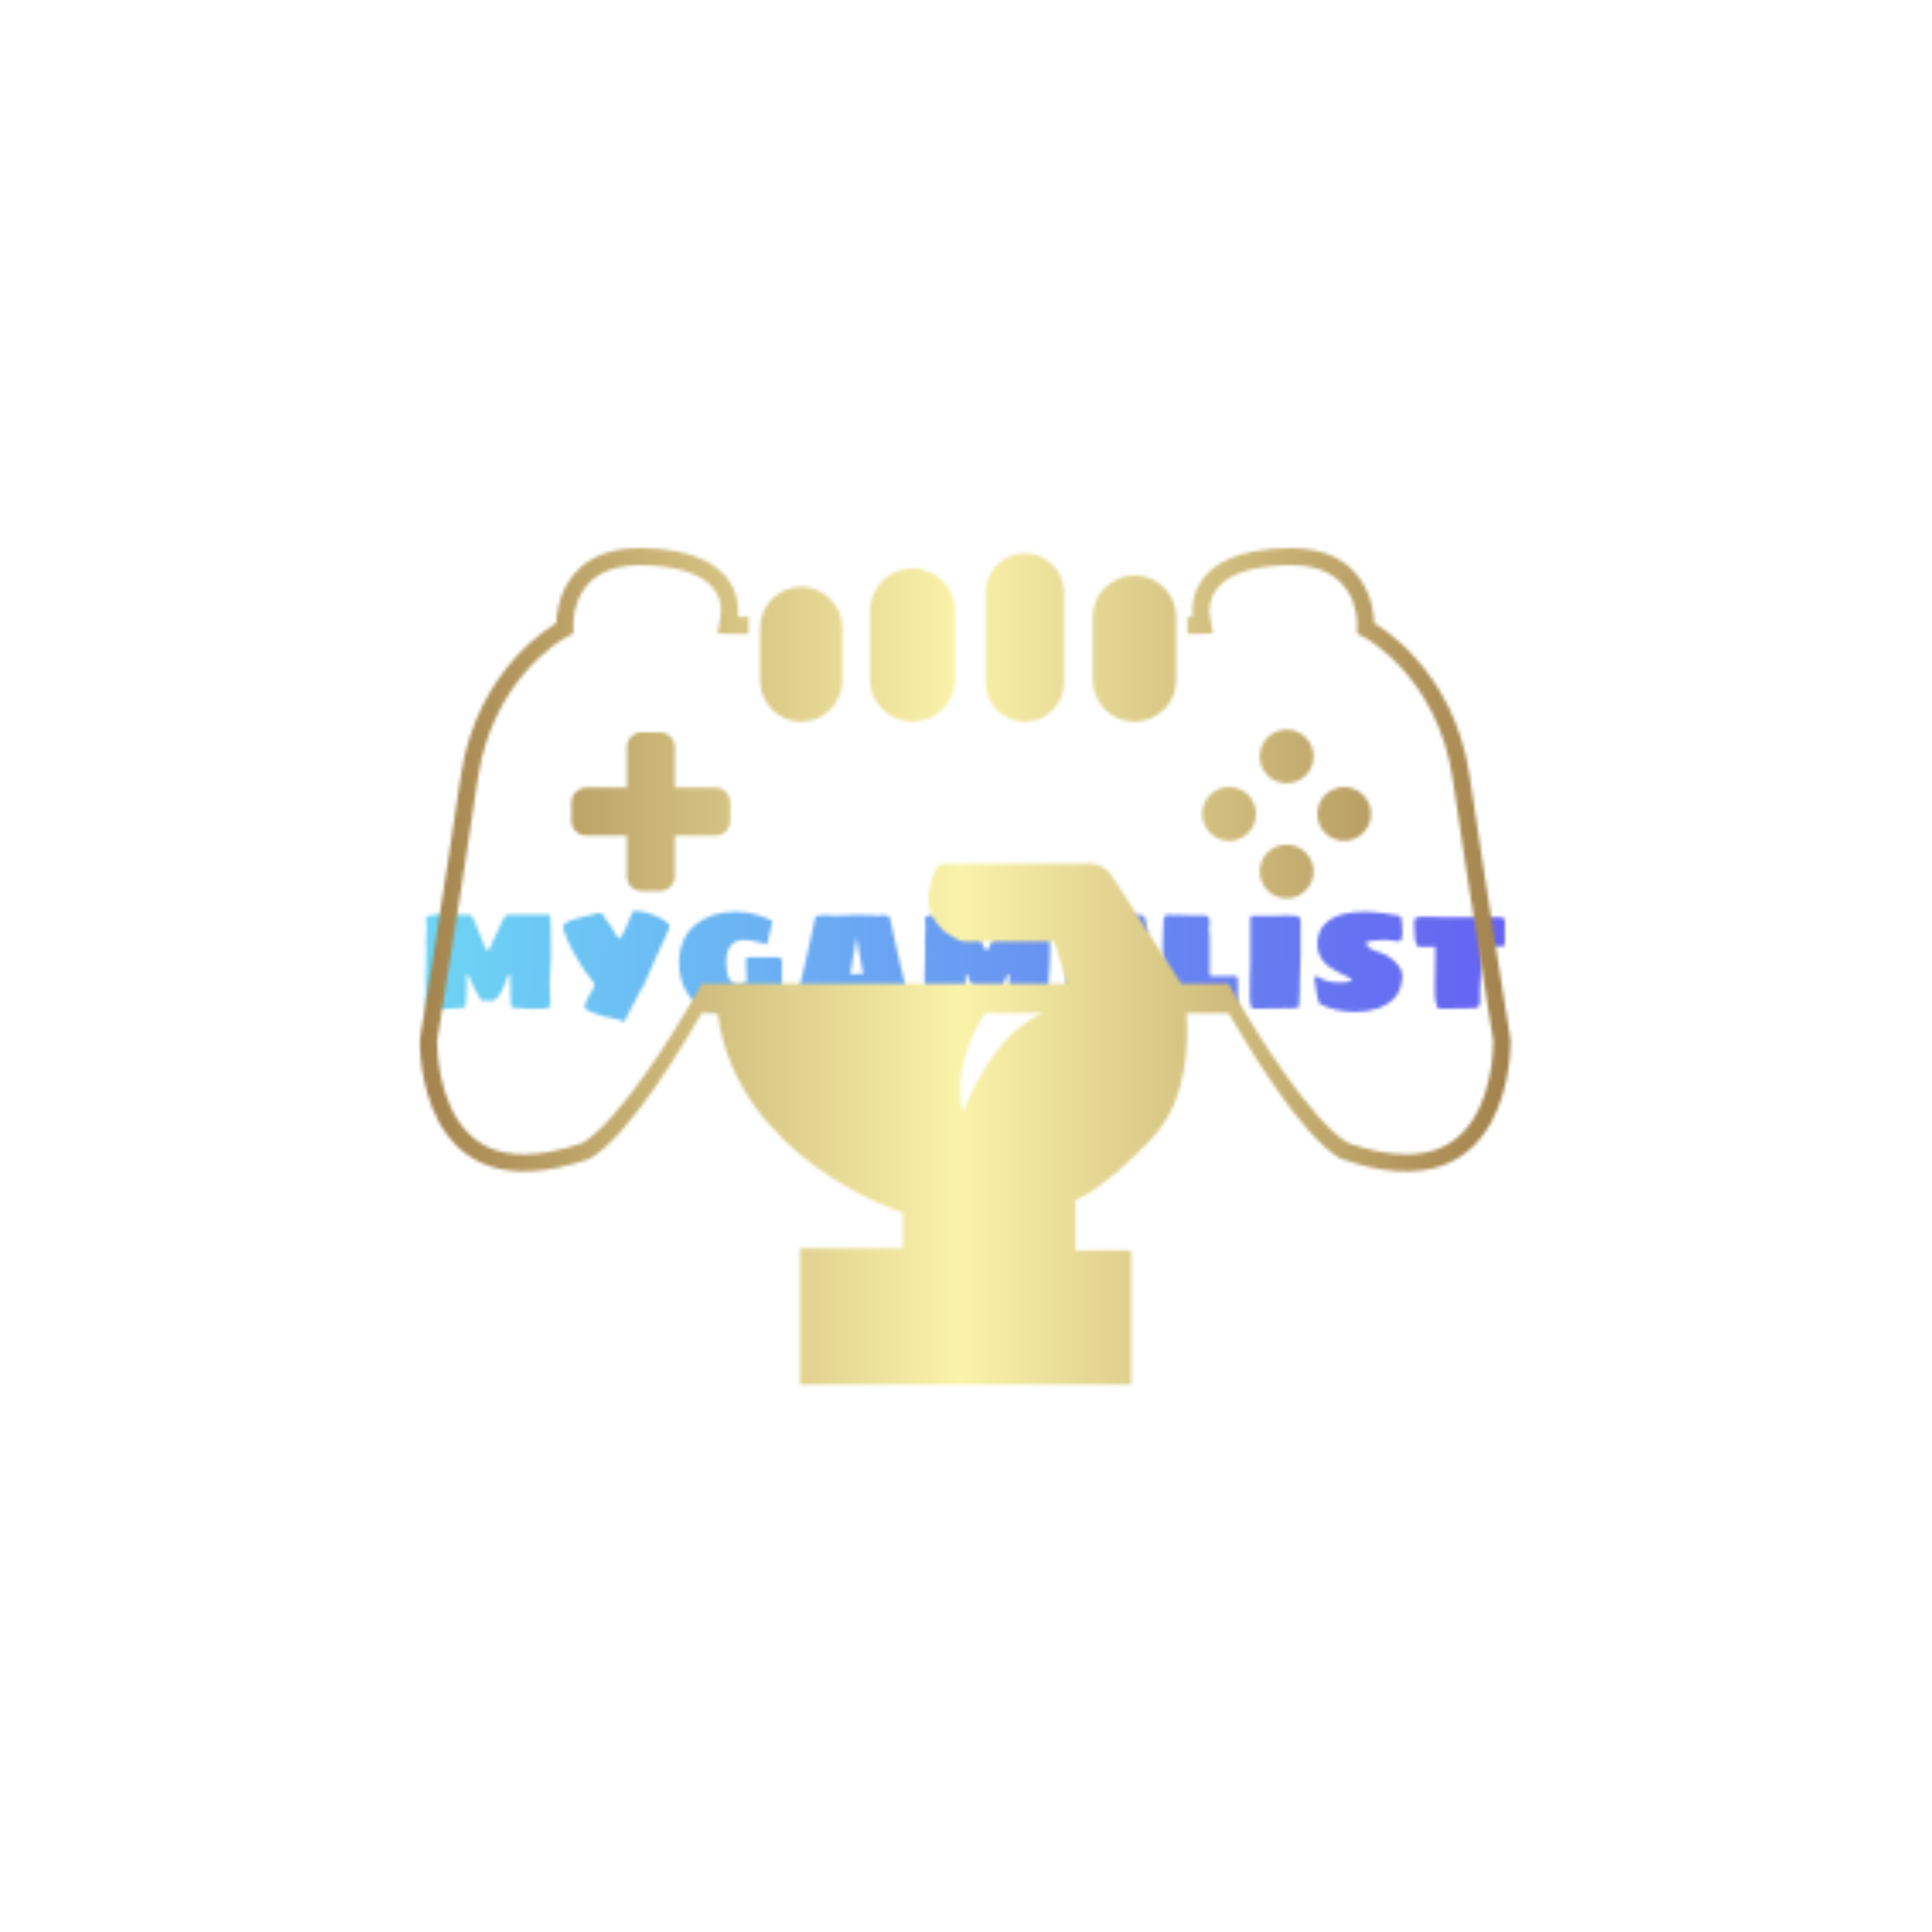 <svg xmlns="http://www.w3.org/2000/svg" version="1.1" xmlns:xlink="http://www.w3.org/1999/xlink" xmlns:svgjs="http://svgjs.dev/svgjs" width="1000" height="1000" viewBox="0 0 1000 1000"><rect width="1000" height="1000" fill="#ffffff"></rect><g transform="matrix(0.7,0,0,0.7,149.576,282.127)"><svg viewBox="0 0 396 247" data-background-color="#ffffff" preserveAspectRatio="xMidYMid meet" height="623" width="1000" xmlns="http://www.w3.org/2000/svg" xmlns:xlink="http://www.w3.org/1999/xlink"><g id="tight-bounds" transform="matrix(1,0,0,1,0.24,-0.1)"><svg viewBox="0 0 395.52 247.2" height="247.2" width="395.52"><g><svg></svg></g><g><svg viewBox="0 0 395.52 247.2" height="247.2" width="395.52"><mask id="a9eaae99-bade-465f-88b3-69f767271110"><rect width="640" height="400" fill="white"></rect><rect width="348.058" height="47.881" fill="black" y="99.66" x="23.731" id="transform-me"></rect></mask><g transform="matrix(1,0,0,1,39.552,107.338)"><svg viewBox="0 0 316.416 32.524" height="32.524" width="316.416"><g><svg viewBox="0 0 316.416 32.524" height="32.524" width="316.416"><g><svg viewBox="0 0 316.416 32.524" height="32.524" width="316.416"><g id="textblocktransform"><svg viewBox="0 0 316.416 32.524" height="32.524" width="316.416" id="textblock"><g><svg viewBox="0 0 316.416 32.524" height="32.524" width="316.416"><g transform="matrix(1,0,0,1,0,0)"><svg width="316.416" viewBox="2.9 -35.05 387.18 39.8" height="32.524" data-palette-color="url(#6a9754bf-52a5-4896-9410-e846d54ed42d)"><g class="wordmark-text-0" data-fill-palette-color="primary" id="text-0"></g></svg></g></svg></g></svg></g></svg></g><g></g></svg></g></svg></g><g mask="url(#a9eaae99-bade-465f-88b3-69f767271110)"><g transform="matrix(7.993, 0, 0, 7.993, 37.896, 1)"><svg xmlns="http://www.w3.org/2000/svg" xmlns:xlink="http://www.w3.org/1999/xlink" version="1.1" x="0" y="0" viewBox="4.999 9.661 40.001 30.677" enable-background="new 0 0 50 50" xml:space="preserve" height="30.677" width="40.001" class="icon-none" data-fill-palette-color="accent" id="none"></svg></g></g></svg></g><defs></defs><mask id="ebfeb829-700e-4350-b477-c77a34ac4154"><g id="SvgjsG4304"><svg viewBox="0 0 395.52 247.2" height="247.2" width="395.52"><g><svg></svg></g><g><svg viewBox="0 0 395.52 247.2" height="247.2" width="395.52"><mask id="SvgjsMask4303"></mask><g transform="matrix(1,0,0,1,39.552,107.338)"><svg viewBox="0 0 316.416 32.524" height="32.524" width="316.416"><g><svg viewBox="0 0 316.416 32.524" height="32.524" width="316.416"><g><svg viewBox="0 0 316.416 32.524" height="32.524" width="316.416"><g id="SvgjsG4301"><svg viewBox="0 0 316.416 32.524" height="32.524" width="316.416" id="SvgjsSvg4300"><g><svg viewBox="0 0 316.416 32.524" height="32.524" width="316.416"><g transform="matrix(1,0,0,1,0,0)"><svg width="316.416" viewBox="2.9 -35.05 387.18 39.8" height="32.524" data-palette-color="url(#6a9754bf-52a5-4896-9410-e846d54ed42d)"><g class="wordmark-text-0" data-fill-palette-color="primary" id="SvgjsG4299"><path d="M8.7 0.15Q8.2 0.15 7.9 0.05L7.9 0.05 6.9 0.05 6 0.05 5.65 0.05 3.4-0.5 3.2-0.9Q3.15-0.9 3.15-1.45L3.15-1.45Q3.15-2.15 3.1-2.6L3.1-2.6 3.05-4.9Q3-5.65 3-7.15L3-7.15 2.9-11Q2.9-12.25 3-14.45L3-14.45 3.05-16.15Q3.15-17.75 3.15-21.4L3.15-21.4 3.15-21.75 3.15-22.4Q3.05-22.55 3.05-22.95L3.05-22.95 3-23.3Q3-24.55 3.15-25.9L3.15-25.9Q3.25-27.6 3.25-29L3.25-29 3.2-30.4Q3.15-30.95 3.15-31.7L3.15-31.7Q3.15-31.75 3.08-31.85 3-31.95 3-32.05L3-32.05Q3-32.55 3.4-32.9 3.8-33.25 4.4-33.4L4.4-33.4Q5.2-33.65 6.45-33.65L6.45-33.65 14.9-33.65 18.8-33.65Q18.85-33.65 18.95-33.55 19.05-33.45 19.15-33.4L19.15-33.4Q19.55-33.05 20.15-32.05L20.15-32.05Q20.3-31.75 20.48-31.38 20.65-31 20.95-30.2L20.95-30.2Q21.3-29.4 21.9-27.75L21.9-27.75 22.5-26.2Q22.9-25.45 23.4-24.05L23.4-24.05Q23.55-23.65 23.73-23.25 23.9-22.85 24.05-22.45L24.05-22.45Q24.15-22.1 24.28-21.93 24.4-21.75 24.4-21.7L24.4-21.7Q24.75-20.9 25.15-20.9L25.15-20.9Q25.65-20.9 25.95-21.7L25.95-21.7Q26-21.75 26.05-21.93 26.1-22.1 26.3-22.5L26.3-22.5 27.05-24.15 29.05-28.4 29.9-30.2Q30.05-30.6 30.13-30.88 30.2-31.15 30.3-31.25L30.3-31.25Q30.5-31.7 31.25-32.8L31.25-32.8Q31.5-33.2 31.7-33.4L31.7-33.4Q31.85-33.45 31.9-33.55 31.95-33.65 32.05-33.65L32.05-33.65 35.95-33.65 44.4-33.65 45.15-33.65 45.65-33.65 46.3-33.65 47.4-33.65Q47.5-33.65 47.65-32.9L47.65-32.9 47.8-28Q47.9-25.9 47.9-21.4L47.9-21.4 47.9-18.5Q47.9-16.8 47.75-14.7 47.6-12.6 47.55-12L47.55-12 47.45-11 47.45-9.25Q47.5-8.55 47.5-7.15L47.5-7.15Q47.5-5.65 47.55-4.9L47.55-4.9Q47.55-3.45 47.65-2.9L47.65-2.9 47.65-1.45 47.65-0.9 47.5-0.5 45.25 0.05 44.9 0.05 44 0.05 43 0.05Q42.65 0.15 42.15 0.15L42.15 0.15Q41.25 0.15 39.65 0.05L39.65 0.05 38.4 0Q38.05-0.05 37.6-0.1 37.15-0.15 36.5-0.15L36.5-0.15 34.55-0.3Q34.45-0.3 34.4-0.25L34.4-0.25 34-0.25Q33.75-0.25 33.7-0.8L33.7-0.8Q33.4-1.8 33.4-4.2L33.4-4.2Q33.4-5.8 33.35-6.7L33.35-6.7 33.3-9.4Q33.25-10.3 33.25-12L33.25-12Q33.25-12.4 32.9-12.4L32.9-12.4Q32.7-12.4 32.5-11.9L32.5-11.9 31.95-10.55 31.5-9.3Q31.4-9 31.3-8.7 31.2-8.4 31.05-8.15L31.05-8.15 30.8-7.55Q30.35-6.55 29.65-5.3L29.65-5.3Q28.9-3.95 27.8-3.15L27.8-3.15Q27.2-2.8 26.75-2.8L26.75-2.8 26-2.8Q25.4-2.8 25-2.9L25-2.9 23.9-2.9 22.9-2.9Q20.9-6.1 19.15-9.9L19.15-9.9 18.4-11.75Q18.1-12.4 18-12.4L18-12.4Q17.65-12.4 17.65-12L17.65-12 17.65-9.65Q17.65-6.15 17.55-4.5L17.55-4.5Q17.45-1.9 17.2-0.9L17.2-0.9Q17.15-0.25 16.9-0.25L16.9-0.25 16.55-0.25 16.3-0.3Q14.6-0.2 13.6-0.1L13.6-0.1Q13-0.05 11.5 0.05 10 0.15 8.7 0.15L8.7 0.15ZM73.65 4.75L73.65 4.45Q73.65 4.45 73.57 4.45 73.5 4.45 73.45 4.5L73.45 4.5 73.3 4.55Q73.15 4.55 73.15 4.45L73.15 4.45Q72.95 4.35 72.9 4.15L72.9 4.15Q71.15 3.85 70.65 3.65L70.65 3.65 68.9 3.15 68.65 3.15Q68.4 3.15 68.25 3.05L68.25 3.05Q67.8 3.05 67.5 2.95L67.5 2.95Q67.1 2.9 66.2 2.6 65.3 2.3 64.9 2.15L64.9 2.15Q64.1 1.9 62.6 1.3L62.6 1.3Q61.9 1 61.55 0.9L61.55 0.9 60.4 0.2Q60-0.1 60-0.4L60-0.4Q60-1.35 60.45-2.4L60.45-2.4Q60.6-2.75 60.87-3.25 61.15-3.75 61.4-4.4L61.4-4.4Q61.5-4.7 61.95-5.3L61.95-5.3Q63.15-7.3 63.25-7.5L63.25-7.5Q63.45-8.05 63.45-8.5L63.45-8.5Q63.45-9.25 62.65-10.05L62.65-10.05Q61.9-10.8 61.9-11.5L61.9-11.5Q61.65-11.5 61.65-11.45L61.65-11.45 61.55-11.45 61.5-11.45Q61.4-11.55 61.4-11.65L61.4-11.65Q59.8-13.65 58.15-16.5L58.15-16.5Q56.05-19.8 54.75-22.5L54.75-22.5Q54.35-23.1 53.8-24.65L53.8-24.65Q53.15-26 52.7-27.4L52.7-27.4Q52.15-28.95 52.15-29.4L52.15-29.4Q52.15-29.9 53.25-30.7L53.25-30.7Q53.7-31 54.3-31.3 54.9-31.6 55.2-31.75L55.2-31.75Q55.45-31.8 57.3-32.3L57.3-32.3 58-32.55Q58.2-32.7 58.45-32.7L58.45-32.7Q58.75-32.7 59.4-32.9L59.4-32.9Q60.85-33.2 61.1-33.3L61.1-33.3 62.9-33.7Q64.4-34.2 64.65-34.25L64.65-34.25 64.75-34.3 64.9-34.3 65-34.3Q66.05-34.3 66.4-33.8L66.4-33.8Q66.7-33.5 67.4-32.4L67.4-32.4Q67.5-32.1 67.77-31.7 68.05-31.3 68.15-31.2L68.15-31.2 68.55-30.65 68.9-30.25Q69.1-30 69.3-29.65 69.5-29.3 69.75-28.9L69.75-28.9Q71.05-26.6 71.75-25.65L71.75-25.65Q72.2-25 72.5-25L72.5-25Q72.65-25 73-25.55L73-25.55Q73.45-26.25 74.65-28.75L74.65-28.75Q75.3-30.35 76.2-32.4L76.2-32.4Q76.65-33.3 76.7-33.5L76.7-33.5Q76.9-34.4 77.15-34.65L77.15-34.65Q77.4-35.05 78.05-35.05L78.05-35.05Q79.65-35.05 82.25-34.4L82.25-34.4Q84.8-33.65 87.15-32.45L87.15-32.45Q89.55-31.15 90.4-30.05L90.4-30.05Q90.4-28.7 89.75-27.55L89.75-27.55 85.15-17.4 80.65-7.2 80.45-7.15Q80.4-7.15 80.3-7.05L80.3-7.05Q77-0.6 74.25 4.55L74.25 4.55Q74.15 4.75 73.65 4.75L73.65 4.75ZM109.1 1.15Q105.2 1.15 102.1-0.65L102.1-0.65Q98.6-2.35 96.35-6.25L96.35-6.25Q93.85-10.65 93.85-16.65L93.85-16.65Q93.85-20.9 95.35-24.3 96.85-27.7 99.65-30.05L99.65-30.05Q102.4-32.35 106.1-33.55 109.8-34.75 114.15-34.75L114.15-34.75Q120.55-34.75 127.34-31.5L127.34-31.5 125.4-23Q125.05-23.1 124.57-23.25 124.09-23.4 123.5-23.55L123.5-23.55Q120.75-24.25 119.45-24.45L119.45-24.45Q118.25-24.65 117.5-24.65L117.5-24.65Q114.35-24.65 112.7-22.95L112.7-22.95Q110.75-21 110.75-16.4L110.75-16.4Q110.75-12.2 112-10.4L112-10.4Q113.05-8.7 115.1-8.7L115.1-8.7Q116.4-8.7 118.1-9.4L118.1-9.4Q118.1-10.2 118-11.8L118-11.8 117.95-12.9Q117.9-14.05 117.9-16.3L117.9-16.3 117.9-17.65Q117.9-18.1 118.05-18.28 118.2-18.45 118.6-18.45L118.6-18.45Q118.75-18.4 119.45-18.4L119.45-18.4 124.75-18.4Q127.09-18.4 127.84-18.45L127.84-18.45Q129.19-18.45 129.59-18.4L129.59-18.4Q130.25-18.25 130.47-17.93 130.69-17.6 130.69-16.9L130.69-16.9Q130.69-16.65 130.75-16.45L130.75-16.45 130.75-16 130.75-15.2 130.75-13.7 130.75-8.65 130.75-8.4Q130.69-8.2 130.65-7.95 130.6-7.7 130.6-7.4L130.6-7.4 130.6-7.15Q130.6-4 130.5-2.75L130.5-2.75Q130.4-0.7 130.15-0.15L130.15-0.15Q128.84-0.15 128.19-0.05L128.19-0.05 127.09 0 126.95 0Q126.5 0 126.45-0.05L126.45-0.05Q126.4-0.1 126.37-0.13 126.34-0.15 126.34-0.15L126.34-0.15 126.2-0.15Q126.15-0.1 126.12-0.05 126.09 0 126.09 0L126.09 0 121.1 0 120.85 0 120.35 0 119.75 0Q119.6 0.05 119.35 0.05L119.35 0.05Q119.15 0.05 119-0.25L119-0.25Q118.65-1.15 118.6-2.4L118.6-2.4Q118.5-3 118.4-4.15L118.4-4.15Q117.95-1.6 115.25-0.2L115.25-0.2Q112.8 1.15 109.1 1.15L109.1 1.15ZM136.74 0.05Q136.09 0.05 135.84-0.95L135.84-0.95Q135.79-1.1 135.79-1.45L135.79-1.45Q135.79-1.95 135.99-2.95L135.99-2.95Q136.09-3.6 136.17-3.98 136.24-4.35 136.29-4.55L136.29-4.55Q137.79-11.6 139.24-16.95L139.24-16.95 142.74-32.75Q142.74-32.85 142.89-33.05 143.04-33.25 143.24-33.3L143.24-33.3 143.49-33.3Q143.49-33.25 143.64-33.25L143.64-33.25Q144.24-33.25 144.99-33.4L144.99-33.4Q145.74-33.55 146.34-33.55L146.34-33.55Q147.44-33.55 148.39-33.4L148.39-33.4Q148.84-33.4 149.39-33.35 149.94-33.3 150.54-33.3L150.54-33.3Q150.74-33.3 150.99-33.4L150.99-33.4 151.89-33.4 153.04-33.4 154.24-33.45Q154.59-33.5 155.09-33.5L155.09-33.5Q155.49-33.5 155.49-33.55L155.49-33.55 156.29-33.55 157.99-33.55 160.09-33.55Q162.89-33.55 163.79-33.45L163.79-33.45Q163.94-33.45 164.22-33.43 164.49-33.4 164.54-33.3L164.54-33.3Q164.89-33.3 165.24-33.35 165.59-33.4 165.89-33.4L165.89-33.4Q166.59-33.55 167.24-33.55L167.24-33.55Q167.54-33.55 167.84-33.4L167.84-33.4Q168.14-33.25 168.49-33.25L168.49-33.25 168.74-33.3 168.89-33.3Q169.04-33.2 169.22-33.02 169.39-32.85 169.39-32.75L169.39-32.75 172.89-16.95Q174.49-11.1 175.79-4.55L175.79-4.55Q175.79-4.25 175.99-3.9L175.99-3.9Q176.04-3.55 176.14-2.95 176.24-2.35 176.24-1.95L176.24-1.95Q176.29-1.75 176.29-1.4L176.29-1.4Q176.29-0.7 175.99-0.25L175.99-0.25Q175.79 0.05 175.39 0.05L175.39 0.05 174.74 0.05Q173.99 0.05 173.59 0L173.59 0 172.29 0 171.04 0 170.04 0Q169.64 0 169.64-0.05L169.64-0.05 166.49-0.05 166.49-0.15Q166.29-0.25 165.99-0.25L165.99-0.25Q165.99-0.25 165.97-0.23 165.94-0.2 165.89-0.15L165.89-0.15Q165.89-0.05 165.79-0.05L165.79-0.05 165.64-0.05 165.24-0.05Q164.99-0.15 164.24-0.15L164.24-0.15Q162.74-0.25 161.89-0.25L161.89-0.25Q161.59-0.7 161.27-2.05 160.94-3.4 160.59-5.05L160.59-5.05Q160.49-5.85 160.39-6.15L160.39-6.15Q159.34-5.95 157.64-5.95L157.64-5.95 156.09-5.95 154.64-5.95 154.29-4.35Q153.64-1.05 153.24-0.25L153.24-0.25Q153.04-0.25 152.74-0.15L152.74-0.15Q152.64-0.1 152.57-0.08 152.49-0.05 152.49-0.05L152.49-0.05 152.29-0.05Q151.99-0.05 151.84-0.15L151.84-0.15Q151.74-0.25 151.59-0.25L151.59-0.25 149.34-0.15 148.54-0.15 147.79-0.15Q147.59-0.05 147.29-0.05L147.29-0.05 147.09-0.05 142.49-0.05 142.04-0.05Q141.49 0 139.79 0L139.79 0 138.49 0Q138.09 0.05 137.34 0.05L137.34 0.05 136.74 0.05ZM159.84-12.2Q159.49-14.65 159.49-14.65L159.49-14.65Q159.34-15.35 158.99-17.3L158.99-17.3Q158.89-17.8 158.49-20L158.49-20Q158.09-22.4 158.09-22.4L158.09-22.4Q157.94-23.4 157.79-24.15L157.79-24.15 157.74-24.8Q157.59-25.05 157.59-25.25L157.59-25.25 157.54-25.55Q157.49-25.45 157.49-25.25L157.49-25.25Q157.49-25.05 157.39-25L157.39-25 157.39-24.8 157.29-24.15Q157.24-23.8 157.17-23.38 157.09-22.95 156.99-22.45L156.99-22.45 156.74-21.05Q156.19-17.9 156.09-17.4L156.09-17.4Q156.04-16.85 155.84-15.75L155.84-15.75Q155.74-15.4 155.64-14.7L155.64-14.7 155.24-12.4 157.79-12.4 158.14-12.5 158.24-12.5Q158.84-12.5 159.14-12.4L159.14-12.4Q159.34-12.4 159.52-12.33 159.69-12.25 159.84-12.2L159.84-12.2ZM187.69 0.15Q187.19 0.15 186.89 0.05L186.89 0.05 185.89 0.05 184.99 0.05 184.64 0.05 182.39-0.5 182.19-0.9Q182.14-0.9 182.14-1.45L182.14-1.45Q182.14-2.15 182.09-2.6L182.09-2.6 182.04-4.9Q181.99-5.65 181.99-7.15L181.99-7.15 181.89-11Q181.89-12.25 181.99-14.45L181.99-14.45 182.04-16.15Q182.14-17.75 182.14-21.4L182.14-21.4 182.14-21.75 182.14-22.4Q182.04-22.55 182.04-22.95L182.04-22.95 181.99-23.3Q181.99-24.55 182.14-25.9L182.14-25.9Q182.24-27.6 182.24-29L182.24-29 182.19-30.4Q182.14-30.95 182.14-31.7L182.14-31.7Q182.14-31.75 182.07-31.85 181.99-31.95 181.99-32.05L181.99-32.05Q181.99-32.55 182.39-32.9 182.79-33.25 183.39-33.4L183.39-33.4Q184.19-33.65 185.44-33.65L185.44-33.65 193.89-33.65 197.79-33.65Q197.84-33.65 197.94-33.55 198.04-33.45 198.14-33.4L198.14-33.4Q198.54-33.05 199.14-32.05L199.14-32.05Q199.29-31.75 199.47-31.38 199.64-31 199.94-30.2L199.94-30.2Q200.29-29.4 200.89-27.75L200.89-27.75 201.49-26.2Q201.89-25.45 202.39-24.05L202.39-24.05Q202.54-23.65 202.72-23.25 202.89-22.85 203.04-22.45L203.04-22.45Q203.14-22.1 203.27-21.93 203.39-21.75 203.39-21.7L203.39-21.7Q203.74-20.9 204.14-20.9L204.14-20.9Q204.64-20.9 204.94-21.7L204.94-21.7Q204.99-21.75 205.04-21.93 205.09-22.1 205.29-22.5L205.29-22.5 206.04-24.15 208.04-28.4 208.89-30.2Q209.04-30.6 209.12-30.88 209.19-31.15 209.29-31.25L209.29-31.25Q209.49-31.7 210.24-32.8L210.24-32.8Q210.49-33.2 210.69-33.4L210.69-33.4Q210.84-33.45 210.89-33.55 210.94-33.65 211.04-33.65L211.04-33.65 214.94-33.65 223.39-33.65 224.14-33.65 224.64-33.65 225.29-33.65 226.39-33.65Q226.49-33.65 226.64-32.9L226.64-32.9 226.79-28Q226.89-25.9 226.89-21.4L226.89-21.4 226.89-18.5Q226.89-16.8 226.74-14.7 226.59-12.6 226.54-12L226.54-12 226.44-11 226.44-9.25Q226.49-8.55 226.49-7.15L226.49-7.15Q226.49-5.65 226.54-4.9L226.54-4.9Q226.54-3.45 226.64-2.9L226.64-2.9 226.64-1.45 226.64-0.9 226.49-0.5 224.24 0.05 223.89 0.05 222.99 0.05 221.99 0.05Q221.64 0.15 221.14 0.15L221.14 0.15Q220.24 0.15 218.64 0.05L218.64 0.05 217.39 0Q217.04-0.05 216.59-0.1 216.14-0.15 215.49-0.15L215.49-0.15 213.54-0.3Q213.44-0.3 213.39-0.25L213.39-0.25 212.99-0.25Q212.74-0.25 212.69-0.8L212.69-0.8Q212.39-1.8 212.39-4.2L212.39-4.2Q212.39-5.8 212.34-6.7L212.34-6.7 212.29-9.4Q212.24-10.3 212.24-12L212.24-12Q212.24-12.4 211.89-12.4L211.89-12.4Q211.69-12.4 211.49-11.9L211.49-11.9 210.94-10.55 210.49-9.3Q210.39-9 210.29-8.7 210.19-8.4 210.04-8.15L210.04-8.15 209.79-7.55Q209.34-6.55 208.64-5.3L208.64-5.3Q207.89-3.95 206.79-3.15L206.79-3.15Q206.19-2.8 205.74-2.8L205.74-2.8 204.99-2.8Q204.39-2.8 203.99-2.9L203.99-2.9 202.89-2.9 201.89-2.9Q199.89-6.1 198.14-9.9L198.14-9.9 197.39-11.75Q197.09-12.4 196.99-12.4L196.99-12.4Q196.64-12.4 196.64-12L196.64-12 196.64-9.65Q196.64-6.15 196.54-4.5L196.54-4.5Q196.44-1.9 196.19-0.9L196.19-0.9Q196.14-0.25 195.89-0.25L195.89-0.25 195.54-0.25 195.29-0.3Q193.59-0.2 192.59-0.1L192.59-0.1Q191.99-0.05 190.49 0.05 188.99 0.15 187.69 0.15L187.69 0.15ZM236.74 0Q236.49 0 235.99-0.08 235.49-0.15 234.79-0.2L234.79-0.2 233.74-0.45Q233.49-0.5 233.36-0.58 233.24-0.65 233.29-0.7L233.29-0.7Q233.29-2 233.14-4.15L233.14-4.15Q233.14-4.9 233.09-5.48 233.04-6.05 232.99-6.45L232.99-6.45 232.89-8.6Q232.89-9.45 232.79-10.75L232.79-10.75 232.74-12.3Q232.74-14.2 232.69-15.25L232.69-15.25Q232.64-16.3 232.64-19.65L232.64-19.65Q232.64-22.8 232.69-26.15 232.74-29.5 232.99-32.5L232.99-32.5Q232.99-33.05 234.19-33.4L234.19-33.4Q234.94-33.5 236.69-33.5L236.69-33.5Q240.74-33.5 242.64-33.65L242.64-33.65Q248.54-33.75 251.54-33.75L251.54-33.75 253.74-33.75Q257.84-33.65 260.04-33.45L260.04-33.45Q260.84-33.45 261.19-31.55L261.19-31.55Q261.34-31.2 261.54-29.75L261.54-29.75Q261.69-29 261.94-27.9L261.94-27.9Q261.99-27.6 261.96-27.33 261.94-27.05 261.94-27L261.94-27Q261.89-26.5 261.39-26.5L261.39-26.5Q261.19-26.55 260.79-26.55L260.79-26.55Q258.69-26.55 255.64-26.2L255.64-26.2 252.99-26Q251.34-25.8 250.39-25.75L250.39-25.75Q250.24-25.75 249.99-25.15L249.99-25.15Q249.79-24.5 249.54-22.15L249.54-22.15 249.44-20.9Q249.44-20.25 249.59-20.08 249.74-19.9 250.24-19.9L250.24-19.9 254.69-19.9Q256.64-19.9 259.14-19.65L259.14-19.65 259.74-19.65Q260.39-19.5 260.54-19.15L260.54-19.15Q260.74-18.85 260.79-18.5L260.79-18.5 260.99-14.05 260.99-13.9Q260.99-13.05 259.19-12.9L259.19-12.9Q258.14-12.65 255.19-12.65L255.19-12.65Q252.64-12.65 251.89-12.7L251.89-12.7Q250.44-12.7 250.14-12.65L250.14-12.65Q249.59-12.5 249.44-12.08 249.29-11.65 249.29-10.65L249.29-10.65Q249.29-10 249.19-8.8L249.19-8.8Q249.14-8.2 249.14-6.9L249.14-6.9Q252.39-6.9 253.94-7L253.94-7Q255.64-7.15 258.74-7.15L258.74-7.15Q258.94-7.15 259.14-6.8L259.14-6.8Q259.39-6.3 259.94-4.55L259.94-4.55Q260.24-3.55 260.54-2.05L260.54-2.05Q260.64-1.7 260.64-1.3L260.64-1.3Q260.64-0.25 259.64-0.25L259.64-0.25Q258.34-0.25 256.14-0.15L256.14-0.15Q254.99-0.05 252.54-0.05L252.54-0.05Q247.29-0.05 244.64 0L244.64 0 236.74 0ZM283.54 0Q278.39 0 276.04-0.05L276.04-0.05Q273.89-0.05 272.74-0.1L272.74-0.1 268.64-0.15Q268.19-0.15 267.79-0.55L267.79-0.55Q267.39-0.95 267.39-1.4L267.39-1.4 267.39-12.4 267.39-17.2 267.34-21.3Q267.34-23.35 267.44-26.45L267.44-26.45Q267.44-27.1 267.59-29.8L267.59-29.8 267.59-30.95Q267.59-32.35 268.14-33.2L268.14-33.2Q268.39-33.65 268.94-33.65L268.94-33.65Q271.39-33.65 274.29-33.55L274.29-33.55Q274.69-33.5 275.44-33.5L275.44-33.5Q277.09-33.5 277.89-33.45L277.89-33.45 280.59-33.45Q280.79-33.45 281.76-33.45 282.74-33.45 283.29-33.2L283.29-33.2Q284.19-32.7 284.19-30.9L284.19-30.9 284.14-30.5Q284.14-30.35 284.04-29.75L284.04-29.75Q283.89-29 283.89-28.65L283.89-28.65Q283.89-28.1 284.04-27.25L284.04-27.25Q284.14-26.65 284.14-26.45L284.14-26.45 284.19-26.15 284.19-19.15 284.19-15.9 284.19-12.8 284.19-12.2Q284.19-11.8 284.64-11.7L284.64-11.7Q284.79-11.65 285.29-11.65L285.29-11.65 288.94-11.65Q290.29-11.7 293.04-11.7L293.04-11.7Q293.59-11.7 293.94-11.38 294.29-11.05 294.29-10.7L294.29-10.7 294.29-1.15 294.29-1.05Q294.29-0.65 293.89-0.4L293.89-0.4Q293.44-0.2 292.84-0.15L292.84-0.15Q292.19 0 290.79 0L290.79 0 283.54 0ZM300.03 0.05Q299.68 0.05 299.38-0.23 299.08-0.5 298.93-0.95L298.93-0.95Q298.73-1.85 298.63-2.95L298.63-2.95Q298.58-3.3 298.58-3.9L298.58-3.9 298.58-4.55 298.63-10.75Q298.63-13.9 298.78-16.95L298.78-16.95 298.78-32.75Q298.78-33.25 299.43-33.25L299.43-33.25Q302.88-33.25 304.58-33.3L304.58-33.3 309.58-33.3Q309.73-33.3 309.83-33.35 309.93-33.4 310.08-33.4L310.08-33.4Q310.73-33.5 311.88-33.45L311.88-33.45Q312.73-33.45 313.68-33.3L313.68-33.3Q313.98-33.1 314.13-33.2L314.13-33.2Q314.23-33.2 314.53-33.3L314.53-33.3Q315.28-33.3 315.71-33.2 316.13-33.1 316.38-32.75L316.38-32.75Q316.63-32.3 316.78-31.65L316.78-31.65Q316.83-31.15 316.83-29.55L316.83-29.55 316.83-19.8 316.83-19.05Q316.78-18.65 316.78-17.25L316.78-17.25Q316.78-15.75 316.68-14.9L316.68-14.9 316.63-12.65Q316.58-11.9 316.58-10.75L316.58-10.75 316.53-9.95 316.53-6.75Q316.53-3.75 316.28-1.65L316.28-1.65Q316.28-0.95 315.93-0.25L315.93-0.25Q315.03-0.25 313.33-0.15L313.33-0.15Q312.53-0.15 312.28-0.05L312.28-0.05 311.78-0.05 311.63-0.05Q311.28-0.05 311.28-0.15L311.28-0.15Q310.88-0.25 310.83-0.25L310.83-0.25 310.43-0.05 305.83-0.05Q305.78 0 305.03 0L305.03 0 303.13 0 301.28 0 300.03 0.05ZM336.43 1.2Q332.88 1.2 329.28 0.4L329.28 0.4Q325.73-0.45 323.43-1.9L323.43-1.9Q322.83-3.7 322.53-5.5 322.23-7.3 321.78-10.65L321.78-10.65 321.78-10.8Q321.88-11.4 322.43-11.7L322.43-11.7Q324.33-10.55 326.08-9.98 327.83-9.4 329.93-9.4L329.93-9.4 331.13-9.4 331.93-9.35Q333.08-9.35 334.28-9.7L334.28-9.7Q334.93-9.95 335.18-10.65L335.18-10.65 332.53-11.95Q329.48-13.4 327.03-15.05L327.03-15.05Q324.48-16.9 323.38-19.75L323.38-19.75Q322.83-21.3 322.83-23.15L322.83-23.15Q322.83-27.65 325.58-30.4L325.58-30.4Q327.98-32.85 332.08-33.9L332.08-33.9Q335.63-34.75 339.88-34.75L339.88-34.75Q342.38-34.75 346.78-34.2L346.78-34.2Q347.23-34.1 348.03-34L348.03-34 349.53-33.7Q351.23-33.4 352.03-33.4L352.03-33.4Q352.08-33.4 352.21-33.25 352.33-33.1 352.43-33L352.43-33Q352.63-32.65 352.83-32.65L352.83-32.65 352.88-32.65 352.93-32.65 353.03-31.6Q353.03-30.85 353.18-30L353.18-30Q353.33-28.75 353.33-27.3L353.33-27.3Q353.33-26.05 353.18-25.5L353.18-25.5Q352.93-24.5 352.28-24.05L352.28-24.05 347.63-24.65 347.13-24.65 346.43-24.65Q344.73-24.65 342.53-24.3L342.53-24.3 340.88-23.95Q340.28-23.85 340.28-23.75L340.28-23.75Q340.28-22.55 341.83-21.5L341.83-21.5Q342.58-21.1 343.33-20.83 344.08-20.55 344.28-20.45L344.28-20.45Q347.98-19.4 350.68-16.8L350.68-16.8Q351.93-15.6 352.63-14.25 353.33-12.9 353.33-11.65L353.33-11.65Q353.33-10.9 353.13-10.05L353.13-10.05Q352.78-6.3 350.28-3.55L350.28-3.55Q347.83-1.1 344.13 0.05L344.13 0.05Q340.93 1.2 336.43 1.2L336.43 1.2ZM366.73 0.05Q366.03 0.05 365.68-0.9L365.68-0.9Q364.93-2.55 364.93-6.9L364.93-6.9Q364.93-11.1 365.08-16.55L365.08-16.55Q365.13-18.3 365.13-21.95L365.13-21.95 364.98-22.15 359.43-22.15Q358.78-22.15 358.4-22.88 358.03-23.6 357.83-24.9L357.83-24.9Q357.58-26.4 357.58-29.2L357.58-29.2 357.58-29.9Q357.58-30.4 357.63-30.7L357.63-30.7 357.63-31.45 357.63-31.9Q357.63-32.2 357.93-32.43 358.23-32.65 358.63-32.75L358.63-32.75Q359.13-32.9 360.13-32.9L360.13-32.9 363.93-32.9Q365.18-32.9 365.83-32.85L365.83-32.85 367.68-32.8 385.68-32.8Q387.63-32.8 388.23-32.75L388.23-32.75Q388.48-32.7 388.93-32.65 389.38-32.6 389.58-32.45L389.58-32.45Q389.93-32.3 390-32.08 390.08-31.85 390.08-31.4L390.08-31.4 390.08-23.15Q390.08-22.6 389.63-22.4L389.63-22.4Q389.33-22.3 388.83-22.3L388.83-22.3 387.23-22.3 385.58-22.3Q384.43-22.3 383.83-22.4L383.83-22.4 382.33-22.4Q381.88-22.4 381.83-22.2L381.83-22.2Q381.83-22.15 381.78-22.08 381.73-22 381.73-21.9L381.73-21.9 381.73-21.15 381.73-19.45Q381.73-18.7 381.68-18.3L381.68-18.3Q381.68-16.85 381.48-11.95L381.48-11.95 381.38-10.45Q381.28-8.35 381.18-7.4L381.18-7.4 381.18-2.65Q381.18-0.95 380.48-0.5L380.48-0.5Q379.83-0.25 379.58-0.2L379.58-0.2 378.33-0.15Q376.38-0.15 375.58-0.05L375.58-0.05 370.33 0Q369.33 0.05 366.73 0.05L366.73 0.05Z" fill="white"></path></g></svg></g></svg></g></svg></g></svg></g><g></g></svg></g></svg></g><g mask="url(#a9eaae99-bade-465f-88b3-69f767271110)"><g transform="matrix(7.993, 0, 0, 7.993, 37.896, 1)"><svg xmlns="http://www.w3.org/2000/svg" xmlns:xlink="http://www.w3.org/1999/xlink" version="1.1" x="0" y="0" viewBox="4.999 9.661 40.001 30.677" enable-background="new 0 0 50 50" xml:space="preserve" height="30.677" width="40.001" class="icon-none" data-fill-palette-color="accent" id="SvgjsSvg4298"></svg></g></g></svg></g><defs></defs></svg></g></mask><linearGradient x1="0" x2="1" y1="0.578" y2="0.595" id="6a9754bf-52a5-4896-9410-e846d54ed42d"><stop stop-color="#6ee2f5" offset="0"></stop><stop stop-color="#6454f0" offset="1"></stop></linearGradient><rect width="395.52" height="247.2" fill="url(#6a9754bf-52a5-4896-9410-e846d54ed42d)" mask="url(#ebfeb829-700e-4350-b477-c77a34ac4154)" data-fill-palette-color="primary"></rect><mask id="a40f4ffb-e93e-4381-a21e-f1cc35b6673e"><g id="SvgjsG4317"><svg viewBox="0 0 395.52 247.2" height="247.2" width="395.52"><g><svg></svg></g><g><svg viewBox="0 0 395.52 247.2" height="247.2" width="395.52"><mask id="SvgjsMask4316"></mask><g transform="matrix(1,0,0,1,39.552,107.338)"><svg viewBox="0 0 316.416 32.524" height="32.524" width="316.416"><g><svg viewBox="0 0 316.416 32.524" height="32.524" width="316.416"><g><svg viewBox="0 0 316.416 32.524" height="32.524" width="316.416"><g id="SvgjsG4314"><svg viewBox="0 0 316.416 32.524" height="32.524" width="316.416" id="SvgjsSvg4313"><g><svg viewBox="0 0 316.416 32.524" height="32.524" width="316.416"><g transform="matrix(1,0,0,1,0,0)"><svg width="316.416" viewBox="2.9 -35.05 387.18 39.8" height="32.524" data-palette-color="url(#6a9754bf-52a5-4896-9410-e846d54ed42d)"><g class="wordmark-text-0" data-fill-palette-color="primary" id="SvgjsG4312"></g></svg></g></svg></g></svg></g></svg></g><g></g></svg></g></svg></g><g mask="url(#a9eaae99-bade-465f-88b3-69f767271110)"><g transform="matrix(7.993, 0, 0, 7.993, 37.896, 1)"><svg xmlns="http://www.w3.org/2000/svg" xmlns:xlink="http://www.w3.org/1999/xlink" version="1.1" x="0" y="0" viewBox="4.999 9.661 40.001 30.677" enable-background="new 0 0 50 50" xml:space="preserve" height="30.677" width="40.001" class="icon-none" data-fill-palette-color="accent" id="SvgjsSvg4311"><g fill="white"><path fill-rule="evenodd" clip-rule="evenodd" d="M18.983 16.028c0.83 0 1.506-0.674 1.506-1.506v-1.935c0-0.832-0.676-1.506-1.506-1.506-0.831 0-1.504 0.674-1.504 1.506v1.935C17.479 15.354 18.152 16.028 18.983 16.028z" fill="white"></path><path fill-rule="evenodd" clip-rule="evenodd" d="M23.067 16.028c0.859 0 1.557-0.699 1.557-1.557V11.96c0-0.861-0.697-1.556-1.557-1.556-0.861 0-1.559 0.695-1.559 1.556v2.512C21.508 15.329 22.206 16.028 23.067 16.028z" fill="white"></path><path fill-rule="evenodd" clip-rule="evenodd" d="M27.188 16.028c0.796 0 1.439-0.645 1.439-1.438v-3.297c0-0.8-0.644-1.441-1.439-1.441-0.794 0-1.44 0.641-1.44 1.441v3.297C25.748 15.383 26.394 16.028 27.188 16.028z" fill="white"></path><path fill-rule="evenodd" clip-rule="evenodd" d="M31.203 16.028c0.847 0 1.535-0.685 1.535-1.532v-2.302c0-0.843-0.688-1.531-1.535-1.531-0.843 0-1.527 0.688-1.527 1.531v2.302C29.676 15.344 30.36 16.028 31.203 16.028z" fill="white"></path><path fill-rule="evenodd" clip-rule="evenodd" d="M43.505 18.046c-0.592-4.057-3.506-5.632-3.506-5.632-0.004-0.634-0.354-2.753-3.03-2.753-4.094 0-3.621 2.519-3.621 2.519h-0.202v0.627h0.202l0.73-0.011-0.115-0.724c0-0.021-0.075-0.53 0.311-0.977 0.446-0.529 1.384-0.807 2.695-0.807 2.266 0 2.399 1.776 2.403 2.133l0.003 0.371 0.324 0.173c0.029 0.018 2.646 1.47 3.182 5.17 0.555 3.816 1.402 9.059 1.488 9.606 0 0.292-0.036 2.244-1.124 3.358-0.522 0.536-1.196 0.796-2.068 0.796-0.627 0-1.344-0.141-2.133-0.411-1.362-0.817-3.409-4.111-4.086-5.321l-0.296-0.53h-1.751c-0.007-0.015-0.007-0.031-0.015-0.043l-2.529-3.927c-0.169-0.267-0.468-0.429-0.785-0.429h-5.313c-0.157 0-0.297 0.094-0.36 0.234-0.92 2.058 1.001 2.62 1.001 2.62h3.352c0 0 0.282 0.831 0.459 1.546H15.342l-0.297 0.53c-0.681 1.21-2.728 4.504-4.086 5.321-0.793 0.271-1.51 0.411-2.133 0.411-0.87 0-1.547-0.26-2.068-0.796-1.086-1.114-1.128-3.066-1.128-3.358 0.088-0.548 0.935-5.791 1.49-9.606 0.539-3.7 3.155-5.152 3.182-5.17l0.324-0.173 0.004-0.371c0.003-0.357 0.135-2.133 2.403-2.133 1.313 0 2.247 0.278 2.699 0.807 0.382 0.447 0.308 0.955 0.304 0.977l-0.113 0.724 0.731 0.011h0.402V12.18h-0.402c0 0 0.474-2.519-3.621-2.519-2.677 0-3.025 2.119-3.03 2.753 0 0-2.913 1.575-3.506 5.632C5.907 22.1 5 27.691 5 27.691s-0.194 6.612 6.221 4.367c1.47-0.832 3.432-4.18 4.12-5.344h0.577c0.72 5.395 6.793 7.318 6.793 7.318v1.308h-3.767v4.998h12.143V35.42h-2.039v-1.858c0 0 0.94-0.289 2.796-2.252 1.282-1.352 1.352-3.413 1.271-4.595h1.546c0.685 1.164 2.648 4.512 4.115 5.344C45.194 34.304 45 27.691 45 27.691S44.096 22.1 43.505 18.046zM24.91 30.344c-0.331-1.492 0.265-2.785 0.831-3.629h2.114C26.3 27.36 25.391 29.187 24.91 30.344z" fill="white"></path><path fill-rule="evenodd" clip-rule="evenodd" d="M36.788 18.284c0.544 0 0.987-0.439 0.987-0.98 0-0.548-0.443-0.987-0.987-0.987s-0.987 0.439-0.987 0.987C35.801 17.844 36.244 18.284 36.788 18.284z" fill="white"></path><path fill-rule="evenodd" clip-rule="evenodd" d="M36.788 22.507c0.544 0 0.987-0.443 0.987-0.984 0-0.548-0.443-0.987-0.987-0.987s-0.987 0.439-0.987 0.987C35.801 22.063 36.244 22.507 36.788 22.507z" fill="white"></path><path fill-rule="evenodd" clip-rule="evenodd" d="M39.883 19.412c0-0.548-0.442-0.987-0.983-0.987-0.548 0-0.987 0.439-0.987 0.987 0 0.544 0.439 0.983 0.987 0.983C39.44 20.395 39.883 19.956 39.883 19.412z" fill="white"></path><path fill-rule="evenodd" clip-rule="evenodd" d="M35.664 19.412c0-0.548-0.439-0.987-0.987-0.987-0.54 0-0.983 0.439-0.983 0.987 0 0.544 0.443 0.983 0.983 0.983C35.225 20.395 35.664 19.956 35.664 19.412z" fill="white"></path><path fill-rule="evenodd" clip-rule="evenodd" d="M13.133 22.236h0.676c0.299 0 0.542-0.241 0.542-0.544v-1.488h1.486c0.301 0 0.542-0.241 0.542-0.537v-0.681c0-0.295-0.241-0.541-0.542-0.541h-1.486v-1.488c0-0.299-0.244-0.54-0.542-0.54h-0.676c-0.301 0-0.542 0.241-0.542 0.54v1.488h-1.49c-0.297 0-0.54 0.245-0.54 0.541v0.681c0 0.295 0.243 0.537 0.54 0.537h1.49v1.488C12.591 21.995 12.832 22.236 13.133 22.236z" fill="white"></path></g></svg></g></g></svg></g><defs></defs><mask><g id="SvgjsG4310"><svg viewBox="0 0 395.52 247.2" height="247.2" width="395.52"><g><svg></svg></g><g><svg viewBox="0 0 395.52 247.2" height="247.2" width="395.52"><mask id="SvgjsMask4309"></mask><g transform="matrix(1,0,0,1,39.552,107.338)"><svg viewBox="0 0 316.416 32.524" height="32.524" width="316.416"><g><svg viewBox="0 0 316.416 32.524" height="32.524" width="316.416"><g><svg viewBox="0 0 316.416 32.524" height="32.524" width="316.416"><g id="SvgjsG4308"><svg viewBox="0 0 316.416 32.524" height="32.524" width="316.416" id="SvgjsSvg4307"><g><svg viewBox="0 0 316.416 32.524" height="32.524" width="316.416"><g transform="matrix(1,0,0,1,0,0)"><svg width="316.416" viewBox="2.9 -35.05 387.18 39.8" height="32.524" data-palette-color="url(#6a9754bf-52a5-4896-9410-e846d54ed42d)"><g class="wordmark-text-0" data-fill-palette-color="primary" id="SvgjsG4306"></g></svg></g></svg></g></svg></g></svg></g><g></g></svg></g></svg></g><g mask="url(#a9eaae99-bade-465f-88b3-69f767271110)"><g transform="matrix(7.993, 0, 0, 7.993, 37.896, 1)"><svg xmlns="http://www.w3.org/2000/svg" xmlns:xlink="http://www.w3.org/1999/xlink" version="1.1" x="0" y="0" viewBox="4.999 9.661 40.001 30.677" enable-background="new 0 0 50 50" xml:space="preserve" height="30.677" width="40.001" class="icon-none" data-fill-palette-color="accent" id="SvgjsSvg4305"></svg></g></g></svg></g><defs></defs></svg></g></mask></svg></g></mask><linearGradient x1="0.054" x2="0.941" y1="0.5" y2="0.5" id="48323faa-fe8c-4f77-98da-a0192d8b5b5e"><stop stop-color="#9c7945" offset="0"></stop><stop stop-color="#faf3aa" offset="0.498"></stop><stop stop-color="#9c7945" offset="1"></stop></linearGradient><rect width="395.52" height="247.2" fill="url(#48323faa-fe8c-4f77-98da-a0192d8b5b5e)" mask="url(#a40f4ffb-e93e-4381-a21e-f1cc35b6673e)" data-fill-palette-color="accent"></rect></svg><rect width="395.52" height="247.2" fill="none" stroke="none" visibility="hidden"></rect></g></svg></g></svg>